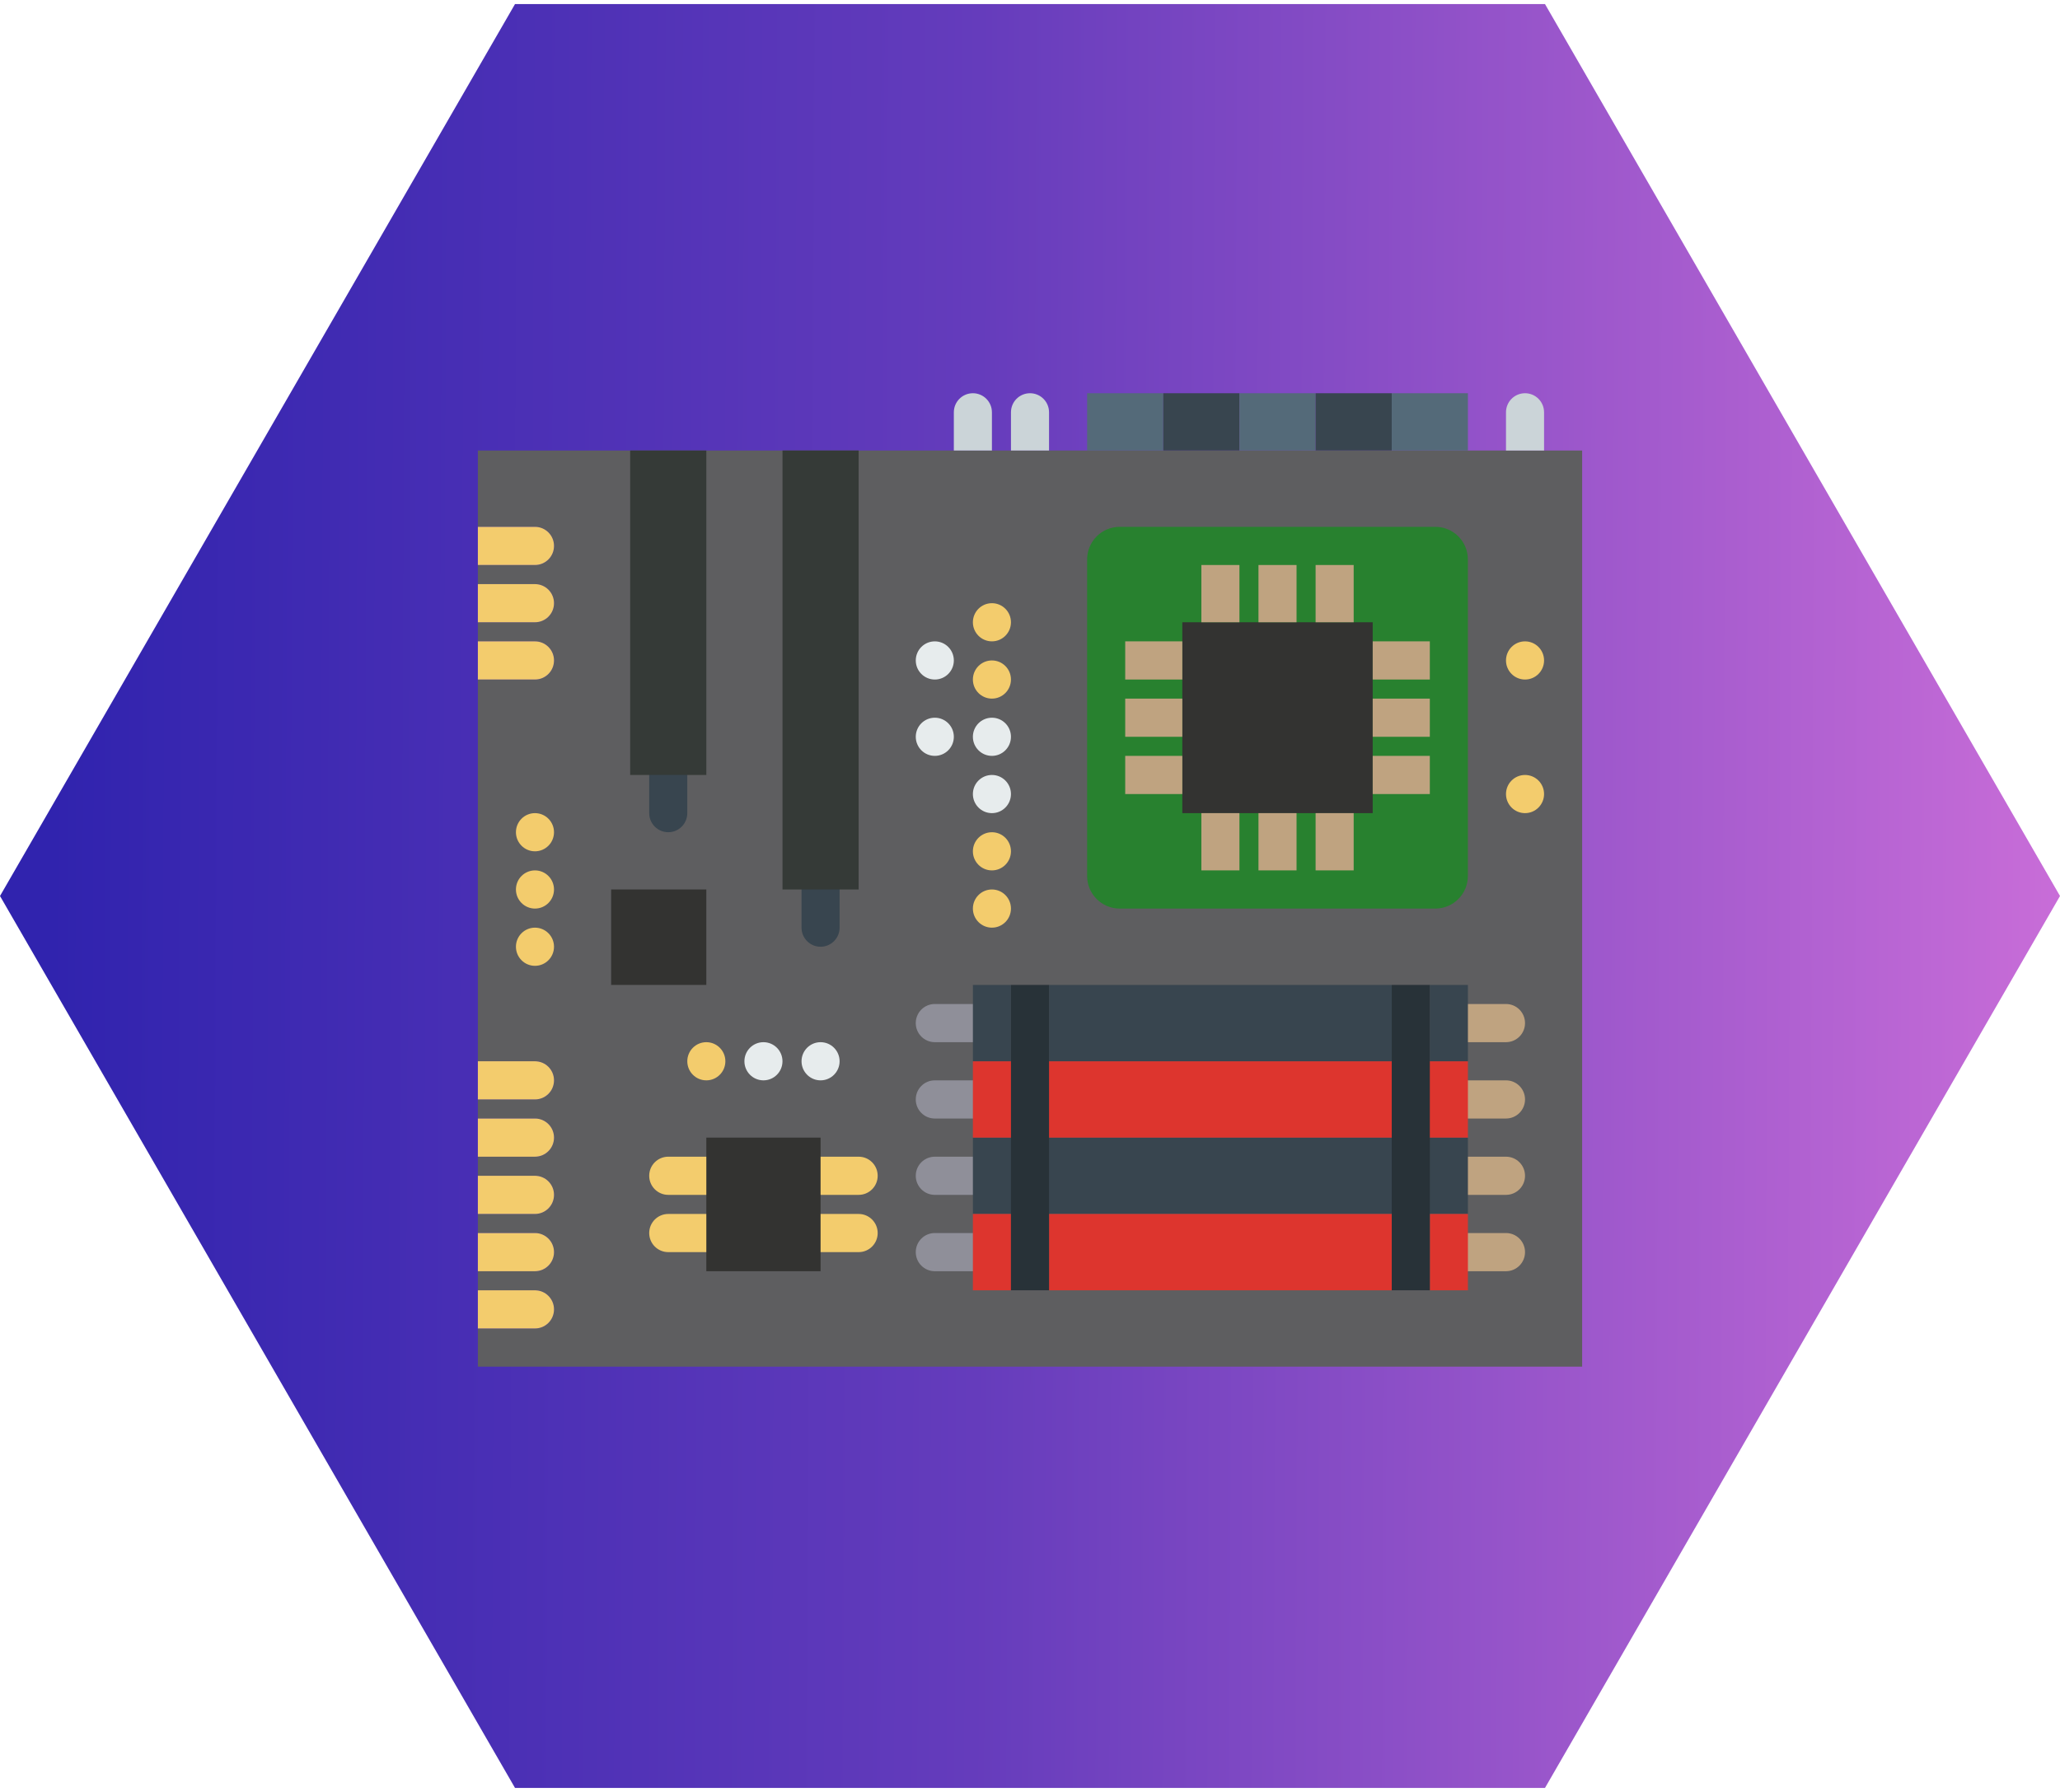 <?xml version="1.0" encoding="UTF-8"?>
<svg width="200px" height="174px" viewBox="0 0 200 174" version="1.1" xmlns="http://www.w3.org/2000/svg" xmlns:xlink="http://www.w3.org/1999/xlink">
    <!-- Generator: Sketch 40.2 (33826) - http://www.bohemiancoding.com/sketch -->
    <title>icons/tag</title>
    <desc>Created with Sketch.</desc>
    <defs>
        <linearGradient x1="0%" y1="46.296%" x2="100%" y2="46.694%" id="linearGradient-1">
            <stop stop-color="#3023AE" offset="0%"></stop>
            <stop stop-color="#3023AE" offset="2.799%"></stop>
            <stop stop-color="#653CBC" offset="47.46%"></stop>
            <stop stop-color="#C96DD8" offset="100%"></stop>
        </linearGradient>
        <polygon id="path-2" points="200 87 150 173.603 50 173.603 0 87 50 0.397 150 0.397"></polygon>
    </defs>
    <g id="Symbols" stroke="none" stroke-width="1" fill="none" fill-rule="evenodd">
        <g id="icons/tag" transform="translate(0, -13)">
            <g transform="translate(0, 13)">
                <mask id="mask-3" fill="white">
                    <use xlink:href="#path-2"></use>
                </mask>
                <use id="Polygon" fill="url(#linearGradient-1)" xlink:href="#path-2"></use>
                <g id="Chip" mask="url(#mask-3)">
                    <g transform="translate(46.394, 38.072)">
                        <path d="M0,5.67 L0,13.083 L5.545,13.083 C6.566,13.083 7.394,13.911 7.394,14.936 C7.394,15.961 6.566,16.789 5.545,16.789 L0,16.789 L0,18.643 L5.545,18.643 C6.566,18.643 7.394,19.471 7.394,20.496 C7.394,21.521 6.566,22.349 5.545,22.349 L0,22.349 L0,24.202 L5.545,24.202 C6.566,24.202 7.394,25.031 7.394,26.056 C7.394,27.081 6.566,27.909 5.545,27.909 L0,27.909 L0,64.975 L5.545,64.975 C6.566,64.975 7.394,65.803 7.394,66.828 C7.394,67.853 6.566,68.681 5.545,68.681 L0,68.681 L0,70.534 L5.545,70.534 C6.566,70.534 7.394,71.363 7.394,72.388 C7.394,73.412 6.566,74.241 5.545,74.241 L0,74.241 L0,76.094 L5.545,76.094 C6.566,76.094 7.394,76.923 7.394,77.947 C7.394,78.972 6.566,79.801 5.545,79.801 L0,79.801 L0,81.654 L5.545,81.654 C6.566,81.654 7.394,82.482 7.394,83.507 C7.394,84.532 6.566,85.361 5.545,85.361 L0,85.361 L0,87.214 L5.545,87.214 C6.566,87.214 7.394,88.042 7.394,89.067 C7.394,90.092 6.566,90.92 5.545,90.92 L0,90.92 L0,94.627 L107.212,94.627 L107.212,5.67 L0,5.67 L0,5.67 Z" id="Shape" fill="#5E5E60"></path>
                        <path d="M7.394,66.828 C7.394,65.803 6.566,64.975 5.545,64.975 L0,64.975 L0,68.681 L5.545,68.681 C6.566,68.681 7.394,67.853 7.394,66.828 L7.394,66.828 Z" id="Shape" fill="#F3CC6D"></path>
                        <path d="M7.394,72.388 C7.394,71.363 6.566,70.534 5.545,70.534 L0,70.534 L0,74.241 L5.545,74.241 C6.566,74.241 7.394,73.412 7.394,72.388 L7.394,72.388 Z" id="Shape" fill="#F3CC6D"></path>
                        <path d="M7.394,77.947 C7.394,76.923 6.566,76.094 5.545,76.094 L0,76.094 L0,79.801 L5.545,79.801 C6.566,79.801 7.394,78.972 7.394,77.947 L7.394,77.947 Z" id="Shape" fill="#F3CC6D"></path>
                        <path d="M7.394,83.507 C7.394,82.482 6.566,81.654 5.545,81.654 L0,81.654 L0,85.361 L5.545,85.361 C6.566,85.361 7.394,84.532 7.394,83.507 L7.394,83.507 Z" id="Shape" fill="#F3CC6D"></path>
                        <path d="M7.394,89.067 C7.394,88.042 6.566,87.214 5.545,87.214 L0,87.214 L0,90.92 L5.545,90.92 C6.566,90.92 7.394,90.092 7.394,89.067 L7.394,89.067 Z" id="Shape" fill="#F3CC6D"></path>
                        <path d="M7.394,14.936 C7.394,13.911 6.566,13.083 5.545,13.083 L0,13.083 L0,16.789 L5.545,16.789 C6.566,16.789 7.394,15.961 7.394,14.936 L7.394,14.936 Z" id="Shape" fill="#F3CC6D"></path>
                        <path d="M7.394,20.496 C7.394,19.471 6.566,18.643 5.545,18.643 L0,18.643 L0,22.349 L5.545,22.349 C6.566,22.349 7.394,21.521 7.394,20.496 L7.394,20.496 Z" id="Shape" fill="#F3CC6D"></path>
                        <path d="M7.394,26.056 C7.394,25.031 6.566,24.202 5.545,24.202 L0,24.202 L0,27.909 L5.545,27.909 C6.566,27.909 7.394,27.081 7.394,26.056 L7.394,26.056 Z" id="Shape" fill="#F3CC6D"></path>
                        <ellipse id="Oval" fill="#E7ECED" cx="49.909" cy="39.029" rx="1.848" ry="1.853"></ellipse>
                        <ellipse id="Oval" fill="#F3CC6D" cx="49.909" cy="44.589" rx="1.848" ry="1.853"></ellipse>
                        <ellipse id="Oval" fill="#F3CC6D" cx="49.909" cy="50.148" rx="1.848" ry="1.853"></ellipse>
                        <ellipse id="Oval" fill="#F3CC6D" cx="49.909" cy="22.349" rx="1.848" ry="1.853"></ellipse>
                        <ellipse id="Oval" fill="#E7ECED" cx="44.364" cy="26.056" rx="1.848" ry="1.853"></ellipse>
                        <ellipse id="Oval" fill="#E7ECED" cx="44.364" cy="33.469" rx="1.848" ry="1.853"></ellipse>
                        <ellipse id="Oval" fill="#F3CC6D" cx="101.667" cy="26.056" rx="1.848" ry="1.853"></ellipse>
                        <ellipse id="Oval" fill="#F3CC6D" cx="101.667" cy="39.029" rx="1.848" ry="1.853"></ellipse>
                        <ellipse id="Oval" fill="#E7ECED" cx="33.273" cy="64.975" rx="1.848" ry="1.853"></ellipse>
                        <ellipse id="Oval" fill="#E7ECED" cx="27.727" cy="64.975" rx="1.848" ry="1.853"></ellipse>
                        <ellipse id="Oval" fill="#F3CC6D" cx="22.182" cy="64.975" rx="1.848" ry="1.853"></ellipse>
                        <ellipse id="Oval" fill="#F3CC6D" cx="5.545" cy="42.735" rx="1.848" ry="1.853"></ellipse>
                        <ellipse id="Oval" fill="#F3CC6D" cx="5.545" cy="48.295" rx="1.848" ry="1.853"></ellipse>
                        <ellipse id="Oval" fill="#F3CC6D" cx="5.545" cy="53.855" rx="1.848" ry="1.853"></ellipse>
                        <ellipse id="Oval" fill="#F3CC6D" cx="49.909" cy="27.909" rx="1.848" ry="1.853"></ellipse>
                        <ellipse id="Oval" fill="#E7ECED" cx="49.909" cy="33.469" rx="1.848" ry="1.853"></ellipse>
                        <path d="M92.962,50.148 L62.311,50.148 C60.566,50.148 59.152,48.731 59.152,46.981 L59.152,16.25 C59.152,14.501 60.566,13.083 62.311,13.083 L92.961,13.083 C94.706,13.083 96.12,14.501 96.12,16.25 L96.12,46.979 C96.122,48.731 94.707,50.148 92.962,50.148 L92.962,50.148 Z" id="Shape" fill="#28812F"></path>
                        <rect id="Rectangle-path" fill="#546A79" x="59.152" y="0.11" width="7.394" height="5.56"></rect>
                        <rect id="Rectangle-path" fill="#38454F" x="66.546" y="0.11" width="7.394" height="5.56"></rect>
                        <rect id="Rectangle-path" fill="#546A79" x="73.94" y="0.11" width="7.394" height="5.56"></rect>
                        <rect id="Rectangle-path" fill="#38454F" x="81.334" y="0.11" width="7.394" height="5.56"></rect>
                        <rect id="Rectangle-path" fill="#546A79" x="88.728" y="0.11" width="7.394" height="5.56"></rect>
                        <path d="M99.819,63.121 L96.122,63.121 C95.099,63.121 94.273,62.293 94.273,61.268 C94.273,60.243 95.099,59.415 96.122,59.415 L99.819,59.415 C100.841,59.415 101.667,60.243 101.667,61.268 C101.667,62.293 100.841,63.121 99.819,63.121 L99.819,63.121 Z" id="Shape" fill="#BFA380"></path>
                        <path d="M99.819,70.534 L96.122,70.534 C95.099,70.534 94.273,69.706 94.273,68.681 C94.273,67.656 95.099,66.828 96.122,66.828 L99.819,66.828 C100.841,66.828 101.667,67.656 101.667,68.681 C101.667,69.706 100.841,70.534 99.819,70.534 L99.819,70.534 Z" id="Shape" fill="#BFA380"></path>
                        <g id="Group" stroke-width="1" fill="none" transform="translate(42.515, 59.305)">
                            <path d="M1.848,3.816 L5.545,3.816 C6.566,3.816 7.394,2.988 7.394,1.963 C7.394,0.938 6.566,0.11 5.545,0.11 L1.848,0.11 C0.828,0.11 0,0.938 0,1.963 C0,2.988 0.828,3.816 1.848,3.816 L1.848,3.816 Z" id="Shape" fill="#8F8F99"></path>
                            <path d="M5.545,7.523 L1.848,7.523 C0.828,7.523 0,8.351 0,9.376 C0,10.401 0.828,11.23 1.848,11.23 L5.545,11.23 C6.566,11.23 7.394,10.401 7.394,9.376 C7.394,8.351 6.566,7.523 5.545,7.523 L5.545,7.523 Z" id="Shape" fill="#8F8F99"></path>
                            <path d="M5.545,14.936 L1.848,14.936 C0.828,14.936 0,15.765 0,16.789 C0,17.814 0.828,18.643 1.848,18.643 L5.545,18.643 C6.566,18.643 7.394,17.814 7.394,16.789 C7.394,15.765 6.566,14.936 5.545,14.936 L5.545,14.936 Z" id="Shape" fill="#8F8F99"></path>
                            <path d="M5.545,22.349 L1.848,22.349 C0.828,22.349 0,23.178 0,24.202 C0,25.227 0.828,26.056 1.848,26.056 L5.545,26.056 C6.566,26.056 7.394,25.227 7.394,24.202 C7.394,23.178 6.566,22.349 5.545,22.349 L5.545,22.349 Z" id="Shape" fill="#8F8F99"></path>
                        </g>
                        <path d="M99.819,77.947 L96.122,77.947 C95.099,77.947 94.273,77.119 94.273,76.094 C94.273,75.069 95.099,74.241 96.122,74.241 L99.819,74.241 C100.841,74.241 101.667,75.069 101.667,76.094 C101.667,77.119 100.841,77.947 99.819,77.947 L99.819,77.947 Z" id="Shape" fill="#BFA380"></path>
                        <path d="M99.819,85.361 L96.122,85.361 C95.099,85.361 94.273,84.532 94.273,83.507 C94.273,82.482 95.099,81.654 96.122,81.654 L99.819,81.654 C100.841,81.654 101.667,82.482 101.667,83.507 C101.667,84.532 100.841,85.361 99.819,85.361 L99.819,85.361 Z" id="Shape" fill="#BFA380"></path>
                        <path d="M36.97,77.947 L33.273,77.947 C32.252,77.947 31.424,77.119 31.424,76.094 C31.424,75.069 32.252,74.241 33.273,74.241 L36.97,74.241 C37.99,74.241 38.818,75.069 38.818,76.094 C38.818,77.119 37.99,77.947 36.97,77.947 L36.97,77.947 Z" id="Shape" fill="#F3CC6D"></path>
                        <path d="M36.97,83.507 L33.273,83.507 C32.252,83.507 31.424,82.679 31.424,81.654 C31.424,80.629 32.252,79.801 33.273,79.801 L36.97,79.801 C37.99,79.801 38.818,80.629 38.818,81.654 C38.818,82.679 37.99,83.507 36.97,83.507 L36.97,83.507 Z" id="Shape" fill="#F3CC6D"></path>
                        <path d="M22.182,77.947 L18.485,77.947 C17.465,77.947 16.636,77.119 16.636,76.094 C16.636,75.069 17.465,74.241 18.485,74.241 L22.182,74.241 C23.202,74.241 24.03,75.069 24.03,76.094 C24.03,77.119 23.202,77.947 22.182,77.947 L22.182,77.947 Z" id="Shape" fill="#F3CC6D"></path>
                        <path d="M22.182,83.507 L18.485,83.507 C17.465,83.507 16.636,82.679 16.636,81.654 C16.636,80.629 17.465,79.801 18.485,79.801 L22.182,79.801 C23.202,79.801 24.03,80.629 24.03,81.654 C24.03,82.679 23.202,83.507 22.182,83.507 L22.182,83.507 Z" id="Shape" fill="#F3CC6D"></path>
                        <path d="M18.485,42.735 C17.465,42.735 16.636,41.907 16.636,40.882 L16.636,37.175 C16.636,36.151 17.465,35.322 18.485,35.322 C19.505,35.322 20.333,36.151 20.333,37.175 L20.333,40.882 C20.333,41.907 19.505,42.735 18.485,42.735 L18.485,42.735 Z" id="Shape" fill="#38454F"></path>
                        <path d="M33.273,53.855 C32.252,53.855 31.424,53.026 31.424,52.002 L31.424,48.295 C31.424,47.27 32.252,46.442 33.273,46.442 C34.293,46.442 35.121,47.27 35.121,48.295 L35.121,52.002 C35.121,53.026 34.293,53.855 33.273,53.855 L33.273,53.855 Z" id="Shape" fill="#38454F"></path>
                        <rect id="Rectangle-path" fill="#333331" x="12.939" y="48.295" width="9.242" height="9.266"></rect>
                        <rect id="Rectangle-path" fill="#333331" x="68.394" y="22.349" width="18.485" height="18.533"></rect>
                        <g id="Group" stroke-width="1" fill="none" transform="translate(62.849, 16.679)">
                            <rect id="Rectangle-path" fill="#BFA380" x="7.394" y="0.11" width="3.697" height="5.56"></rect>
                            <rect id="Rectangle-path" fill="#BFA380" x="12.939" y="0.11" width="3.697" height="5.56"></rect>
                            <rect id="Rectangle-path" fill="#BFA380" x="18.485" y="0.11" width="3.697" height="5.56"></rect>
                            <rect id="Rectangle-path" fill="#BFA380" x="7.394" y="24.202" width="3.697" height="5.56"></rect>
                            <rect id="Rectangle-path" fill="#BFA380" x="12.939" y="24.202" width="3.697" height="5.56"></rect>
                            <rect id="Rectangle-path" fill="#BFA380" x="18.485" y="24.202" width="3.697" height="5.56"></rect>
                            <rect id="Rectangle-path" fill="#BFA380" x="24.03" y="7.523" width="5.545" height="3.707"></rect>
                            <rect id="Rectangle-path" fill="#BFA380" x="24.03" y="13.083" width="5.545" height="3.707"></rect>
                            <rect id="Rectangle-path" fill="#BFA380" x="24.03" y="18.643" width="5.545" height="3.707"></rect>
                            <rect id="Rectangle-path" fill="#BFA380" x="0" y="7.523" width="5.545" height="3.707"></rect>
                            <rect id="Rectangle-path" fill="#BFA380" x="0" y="13.083" width="5.545" height="3.707"></rect>
                            <rect id="Rectangle-path" fill="#BFA380" x="0" y="18.643" width="5.545" height="3.707"></rect>
                        </g>
                        <rect id="Rectangle-path" fill="#353A37" x="29.576" y="5.67" width="7.394" height="42.625"></rect>
                        <rect id="Rectangle-path" fill="#353A37" x="14.788" y="5.67" width="7.394" height="31.506"></rect>
                        <rect id="Rectangle-path" fill="#333331" x="22.182" y="72.388" width="11.091" height="12.973"></rect>
                        <rect id="Rectangle-path" fill="#38454F" x="48.061" y="72.388" width="48.061" height="7.413"></rect>
                        <rect id="Rectangle-path" fill="#DD352E" x="48.061" y="64.975" width="48.061" height="7.413"></rect>
                        <rect id="Rectangle-path" fill="#DD352E" x="48.061" y="79.801" width="3.697" height="7.413"></rect>
                        <rect id="Rectangle-path" fill="#DD352E" x="55.455" y="79.801" width="33.273" height="7.413"></rect>
                        <rect id="Rectangle-path" fill="#DD352E" x="92.425" y="79.801" width="3.697" height="7.413"></rect>
                        <rect id="Rectangle-path" fill="#38454F" x="55.455" y="57.561" width="33.273" height="7.413"></rect>
                        <rect id="Rectangle-path" fill="#38454F" x="92.425" y="57.561" width="3.697" height="7.413"></rect>
                        <rect id="Rectangle-path" fill="#38454F" x="48.061" y="57.561" width="3.697" height="7.413"></rect>
                        <g id="Group" stroke-width="1" fill="none" transform="translate(51.758, 57.451)">
                            <polygon id="Shape" fill="#283238" points="0 7.523 0 22.349 0 29.762 3.697 29.762 3.697 22.349 3.697 7.523 3.697 0.11 0 0.11"></polygon>
                            <polygon id="Shape" fill="#283238" points="36.97 0.11 36.97 7.523 36.97 22.349 36.97 29.762 40.667 29.762 40.667 22.349 40.667 7.523 40.667 0.11"></polygon>
                        </g>
                        <path d="M49.909,1.963 C49.909,0.938 49.081,0.11 48.061,0.11 C47.04,0.11 46.212,0.938 46.212,1.963 L46.212,5.67 L49.909,5.67 L49.909,1.963 L49.909,1.963 Z" id="Shape" fill="#CBD4D8"></path>
                        <path d="M55.455,1.963 C55.455,0.938 54.627,0.11 53.606,0.11 C52.586,0.11 51.758,0.938 51.758,1.963 L51.758,5.67 L55.455,5.67 L55.455,1.963 L55.455,1.963 Z" id="Shape" fill="#CBD4D8"></path>
                        <path d="M103.515,1.963 C103.515,0.938 102.689,0.11 101.667,0.11 C100.645,0.11 99.819,0.938 99.819,1.963 L99.819,5.67 L103.515,5.67 L103.515,1.963 L103.515,1.963 Z" id="Shape" fill="#CBD4D8"></path>
                    </g>
                </g>
            </g>
        </g>
    </g>
</svg>